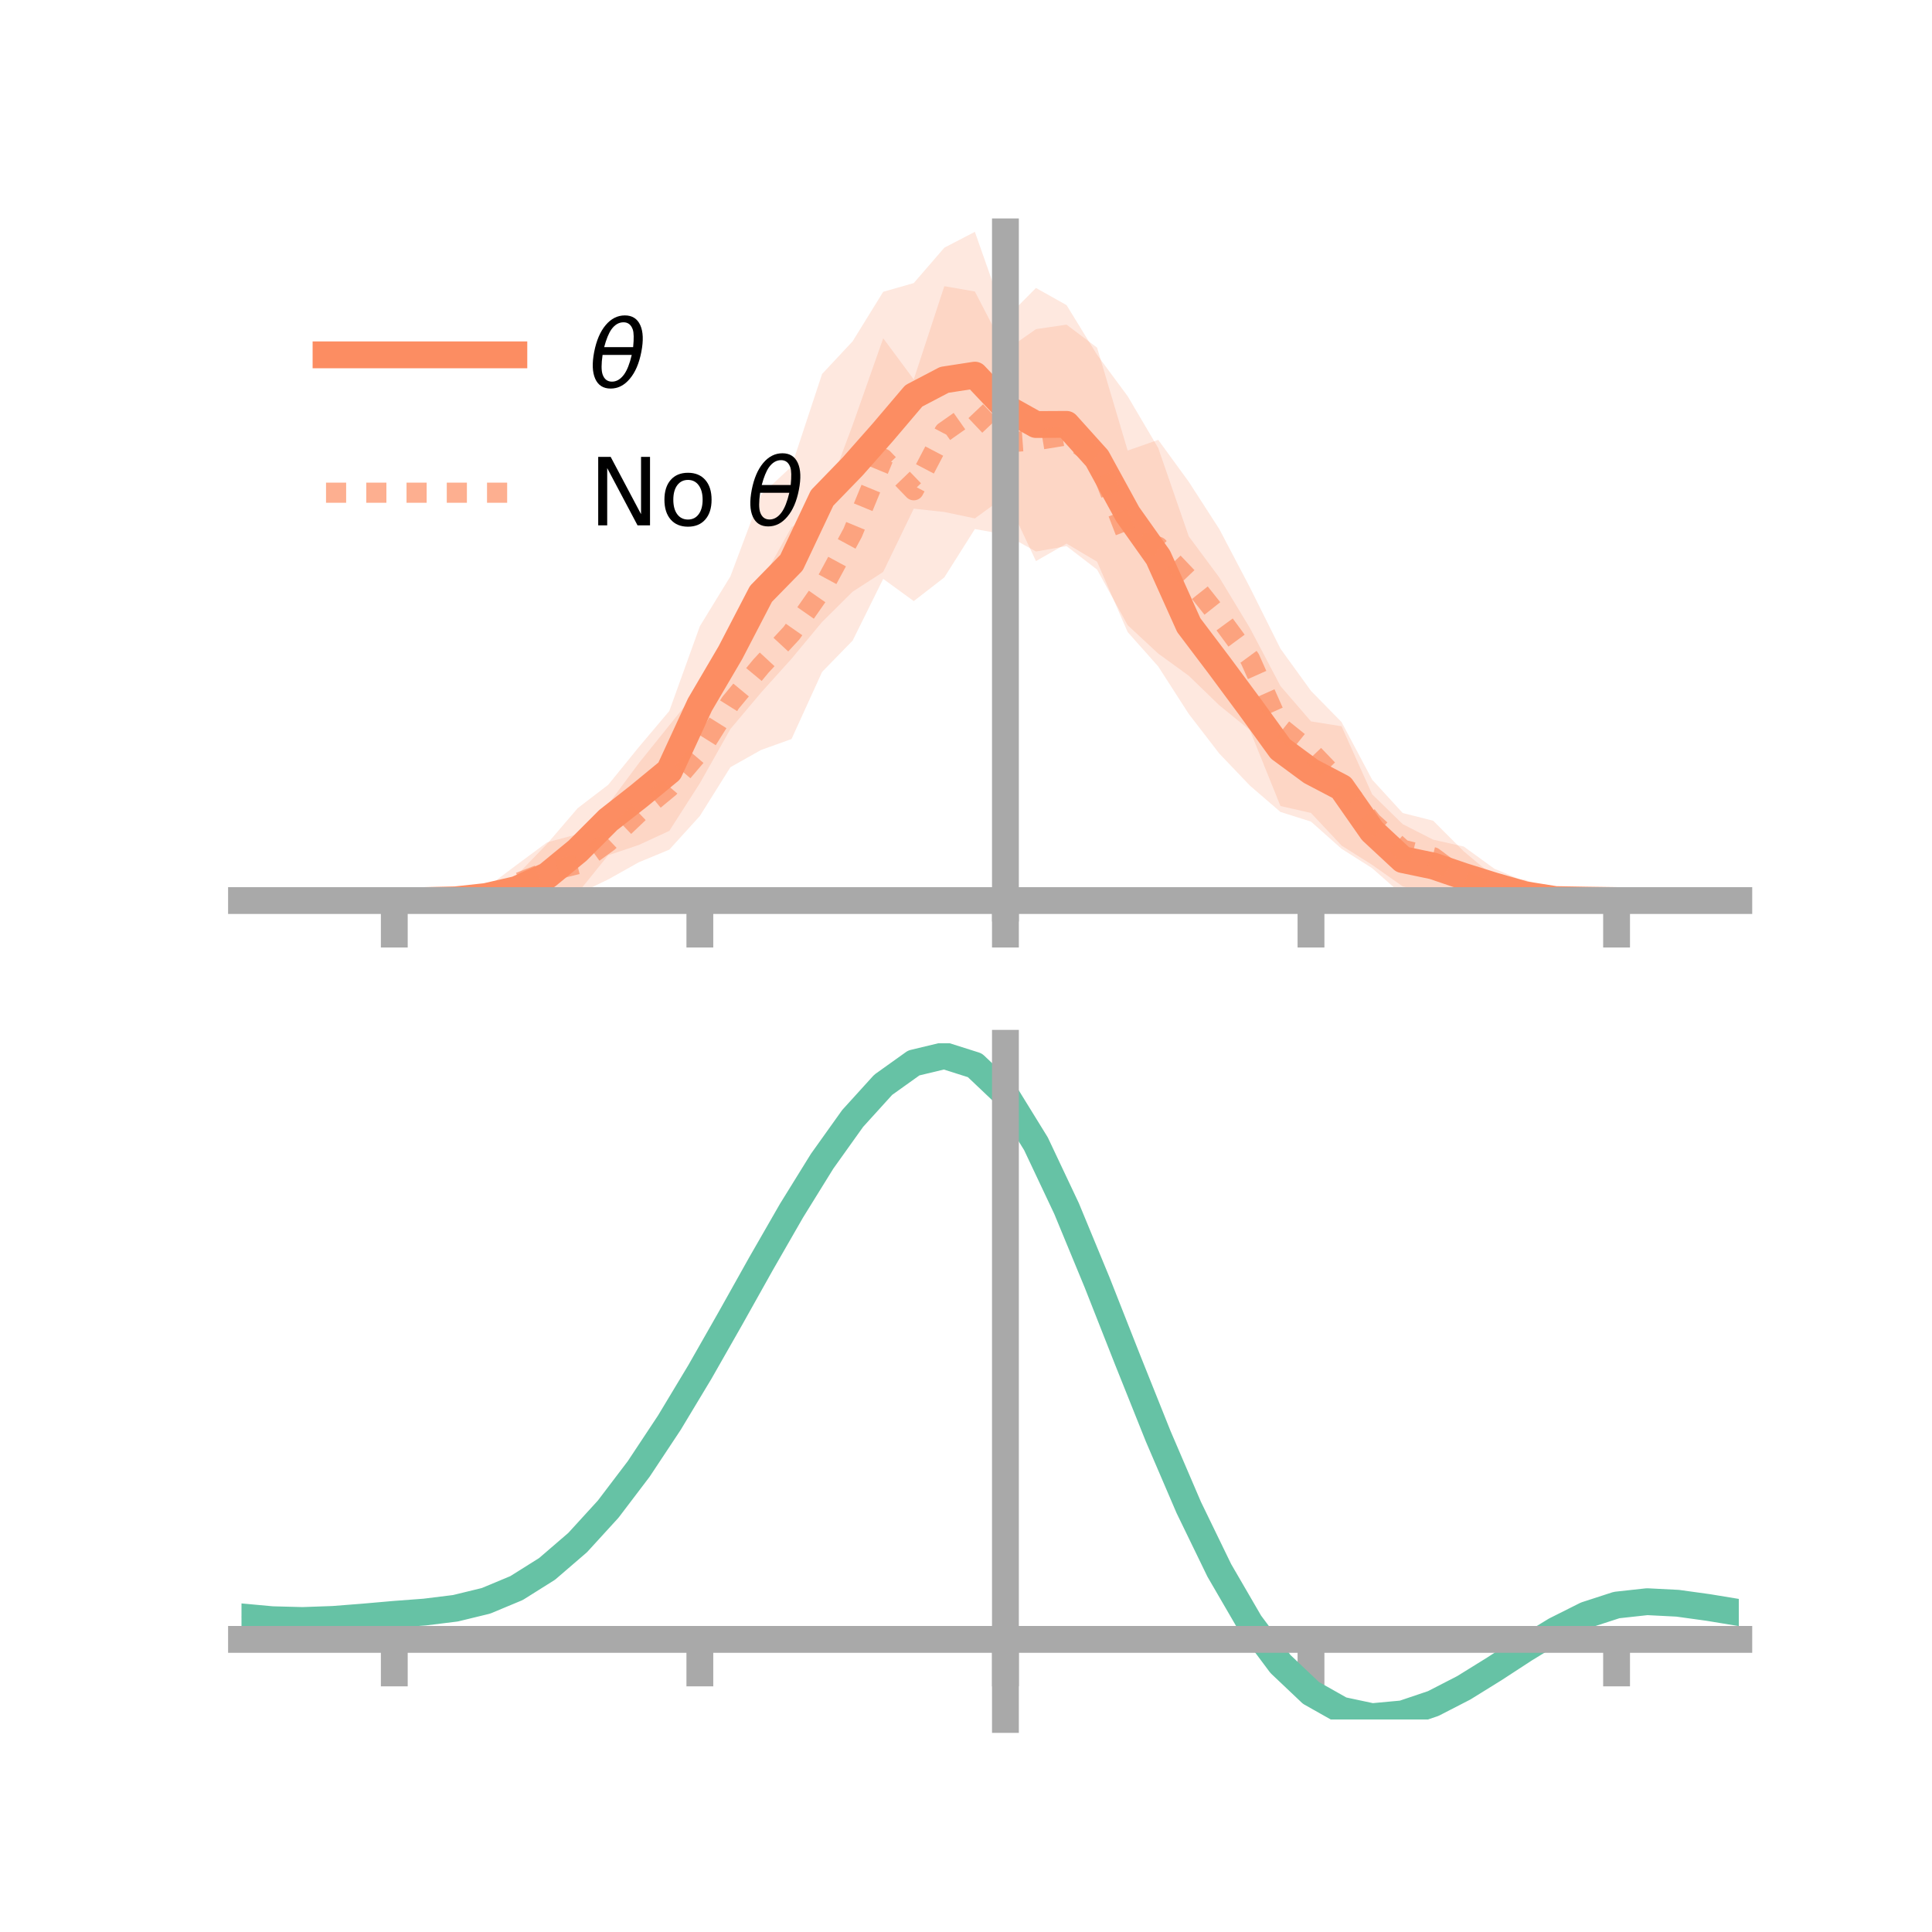 <?xml version="1.0" encoding="utf-8" standalone="no"?>
<!DOCTYPE svg PUBLIC "-//W3C//DTD SVG 1.1//EN"
  "http://www.w3.org/Graphics/SVG/1.1/DTD/svg11.dtd">
<!-- Created with matplotlib (https://matplotlib.org/) -->
<svg height="144pt" version="1.1" viewBox="0 0 144 144" width="144pt" xmlns="http://www.w3.org/2000/svg" xmlns:xlink="http://www.w3.org/1999/xlink">
 <defs>
  <style type="text/css">*{stroke-linecap:butt;stroke-linejoin:round;}</style>
 </defs>
 <g id="figure_1">
  <g id="patch_1">
   <path d="M 0 144 
L 144 144 
L 144 0 
L 0 0 
z
" style="fill:none;"/>
  </g>
  <g id="axes_1">
   <g id="patch_2">
    <path d="M 18 67.68 
L 129.6 67.68 
L 129.6 17.28 
L 18 17.28 
z
" style="fill:none;"/>
   </g>
   <g id="PolyCollection_1">
    <path clip-path="url(#p5d5447ed64)" d="M 18 67.123 
L 18 67.123 
L 20.278 67.123 
L 22.555 67.123 
L 24.833 67.123 
L 27.11 67.123 
L 29.388 67.123 
L 31.665 67.072 
L 33.943 66.821 
L 36.22 66.092 
L 38.498 65.256 
L 40.776 62.897 
L 43.053 60.241 
L 45.331 58.495 
L 47.608 55.692 
L 49.886 52.992 
L 52.163 46.676 
L 54.441 42.956 
L 56.718 36.894 
L 58.996 34.769 
L 61.273 27.875 
L 63.551 25.437 
L 65.829 21.748 
L 68.106 21.099 
L 70.384 18.462 
L 72.661 17.28 
L 74.939 23.758 
L 77.216 21.463 
L 79.494 22.742 
L 81.771 26.449 
L 84.049 29.53 
L 86.327 33.393 
L 88.604 39.977 
L 90.882 43.045 
L 93.159 46.809 
L 95.437 51.131 
L 97.714 53.768 
L 99.992 54.132 
L 102.269 59.197 
L 104.547 61.426 
L 106.824 62.586 
L 109.102 63.096 
L 111.38 64.751 
L 113.657 65.689 
L 115.935 66.692 
L 118.212 66.944 
L 120.49 67.123 
L 122.767 67.123 
L 125.045 67.123 
L 127.322 67.123 
L 129.6 67.123 
L 129.6 67.123 
L 129.6 67.123 
L 127.322 67.123 
L 125.045 67.123 
L 122.767 67.123 
L 120.49 67.123 
L 118.212 67.236 
L 115.935 67.406 
L 113.657 67.68 
L 111.38 67.32 
L 109.102 67.548 
L 106.824 66.505 
L 104.547 66.713 
L 102.269 64.708 
L 99.992 63.264 
L 97.714 61.238 
L 95.437 60.518 
L 93.159 58.553 
L 90.882 56.169 
L 88.604 53.213 
L 86.327 49.673 
L 84.049 47.11 
L 81.771 41.868 
L 79.494 40.517 
L 77.216 41.82 
L 74.939 36.984 
L 72.661 38.639 
L 70.384 38.161 
L 68.106 37.912 
L 65.829 42.626 
L 63.551 44.1 
L 61.273 46.36 
L 58.996 49.098 
L 56.718 51.63 
L 54.441 54.336 
L 52.163 58.379 
L 49.886 61.93 
L 47.608 62.98 
L 45.331 63.747 
L 43.053 66.562 
L 40.776 67.648 
L 38.498 67.342 
L 36.22 67.549 
L 33.943 67.317 
L 31.665 67.175 
L 29.388 67.123 
L 27.11 67.123 
L 24.833 67.123 
L 22.555 67.123 
L 20.278 67.123 
L 18 67.123 
z
" style="fill:#fc8d62;fill-opacity:0.2;"/>
   </g>
   <g id="PolyCollection_2">
    <path clip-path="url(#p5d5447ed64)" d="M 18 67.123 
L 18 67.123 
L 20.278 67.123 
L 22.555 67.123 
L 24.833 67.123 
L 27.11 67.123 
L 29.388 67.123 
L 31.665 67.051 
L 33.943 66.393 
L 36.22 66.184 
L 38.498 64.472 
L 40.776 62.784 
L 43.053 62.174 
L 45.331 59.956 
L 47.608 56.891 
L 49.886 54.06 
L 52.163 51.227 
L 54.441 47.596 
L 56.718 43.38 
L 58.996 39.291 
L 61.273 37.768 
L 63.551 31.681 
L 65.829 25.213 
L 68.106 28.28 
L 70.384 21.331 
L 72.661 21.726 
L 74.939 26.128 
L 77.216 24.532 
L 79.494 24.197 
L 81.771 25.914 
L 84.049 33.582 
L 86.327 32.785 
L 88.604 35.909 
L 90.882 39.438 
L 93.159 43.78 
L 95.437 48.347 
L 97.714 51.496 
L 99.992 53.818 
L 102.269 58.107 
L 104.547 60.596 
L 106.824 61.173 
L 109.102 63.456 
L 111.38 65.362 
L 113.657 65.568 
L 115.935 66.468 
L 118.212 66.874 
L 120.49 67.123 
L 122.767 67.123 
L 125.045 67.123 
L 127.322 67.123 
L 129.6 67.123 
L 129.6 67.123 
L 129.6 67.123 
L 127.322 67.123 
L 125.045 67.123 
L 122.767 67.123 
L 120.49 67.123 
L 118.212 67.314 
L 115.935 67.493 
L 113.657 67.561 
L 111.38 67.748 
L 109.102 67.715 
L 106.824 66.611 
L 104.547 66.067 
L 102.269 64.46 
L 99.992 63.024 
L 97.714 60.594 
L 95.437 60.075 
L 93.159 54.421 
L 90.882 52.571 
L 88.604 50.367 
L 86.327 48.712 
L 84.049 46.599 
L 81.771 42.456 
L 79.494 40.703 
L 77.216 41.108 
L 74.939 39.839 
L 72.661 39.432 
L 70.384 43.037 
L 68.106 44.802 
L 65.829 43.145 
L 63.551 47.746 
L 61.273 50.083 
L 58.996 55.083 
L 56.718 55.901 
L 54.441 57.183 
L 52.163 60.819 
L 49.886 63.328 
L 47.608 64.271 
L 45.331 65.549 
L 43.053 66.639 
L 40.776 67.168 
L 38.498 67.213 
L 36.22 67.68 
L 33.943 67.534 
L 31.665 67.191 
L 29.388 67.123 
L 27.11 67.123 
L 24.833 67.123 
L 22.555 67.123 
L 20.278 67.123 
L 18 67.123 
z
" style="fill:#fc8d62;fill-opacity:0.2;"/>
   </g>
   <g id="matplotlib.axis_1">
    <g id="xtick_1">
     <g id="line2d_1">
      <defs>
       <path d="M 0 0 
L 0 3.5 
" id="m597bfe4bcf" style="stroke:#a9a9a9;stroke-width:2;"/>
      </defs>
      <g>
       <use style="fill:#a9a9a9;stroke:#a9a9a9;stroke-width:2;" x="29.388" xlink:href="#m597bfe4bcf" y="67.123"/>
      </g>
     </g>
    </g>
    <g id="xtick_2">
     <g id="line2d_2">
      <g>
       <use style="fill:#a9a9a9;stroke:#a9a9a9;stroke-width:2;" x="52.163" xlink:href="#m597bfe4bcf" y="67.123"/>
      </g>
     </g>
    </g>
    <g id="xtick_3">
     <g id="line2d_3">
      <g>
       <use style="fill:#a9a9a9;stroke:#a9a9a9;stroke-width:2;" x="74.939" xlink:href="#m597bfe4bcf" y="67.123"/>
      </g>
     </g>
    </g>
    <g id="xtick_4">
     <g id="line2d_4">
      <g>
       <use style="fill:#a9a9a9;stroke:#a9a9a9;stroke-width:2;" x="97.714" xlink:href="#m597bfe4bcf" y="67.123"/>
      </g>
     </g>
    </g>
    <g id="xtick_5">
     <g id="line2d_5">
      <g>
       <use style="fill:#a9a9a9;stroke:#a9a9a9;stroke-width:2;" x="120.49" xlink:href="#m597bfe4bcf" y="67.123"/>
      </g>
     </g>
    </g>
   </g>
   <g id="matplotlib.axis_2"/>
   <g id="line2d_6">
    <path clip-path="url(#p5d5447ed64)" d="M 18 67.123 
L 20.278 67.123 
L 22.555 67.123 
L 24.833 67.123 
L 27.11 67.123 
L 29.388 67.123 
L 31.665 67.123 
L 33.943 67.069 
L 36.22 66.821 
L 38.498 66.299 
L 40.776 65.272 
L 43.053 63.402 
L 45.331 61.121 
L 47.608 59.336 
L 49.886 57.461 
L 52.163 52.527 
L 54.441 48.646 
L 56.718 44.262 
L 58.996 41.934 
L 61.273 37.117 
L 63.551 34.768 
L 65.829 32.187 
L 68.106 29.506 
L 70.384 28.312 
L 72.661 27.96 
L 74.939 30.371 
L 77.216 31.642 
L 79.494 31.63 
L 81.771 34.159 
L 84.049 38.32 
L 86.327 41.533 
L 88.604 46.595 
L 90.882 49.607 
L 93.159 52.681 
L 95.437 55.824 
L 97.714 57.503 
L 99.992 58.698 
L 102.269 61.953 
L 104.547 64.07 
L 106.824 64.545 
L 109.102 65.322 
L 111.38 66.035 
L 113.657 66.685 
L 115.935 67.049 
L 118.212 67.09 
L 120.49 67.123 
L 122.767 67.123 
L 125.045 67.123 
L 127.322 67.123 
L 129.6 67.123 
" style="fill:none;stroke:#fc8d62;stroke-linecap:square;stroke-width:2;"/>
   </g>
   <g id="line2d_7">
    <path clip-path="url(#p5d5447ed64)" d="M 18 67.123 
L 20.278 67.123 
L 22.555 67.123 
L 24.833 67.123 
L 27.11 67.123 
L 29.388 67.123 
L 31.665 67.121 
L 33.943 66.963 
L 36.22 66.932 
L 38.498 65.843 
L 40.776 64.976 
L 43.053 64.407 
L 45.331 62.752 
L 47.608 60.581 
L 49.886 58.694 
L 52.163 56.023 
L 54.441 52.389 
L 56.718 49.641 
L 58.996 47.187 
L 61.273 43.926 
L 63.551 39.713 
L 65.829 34.179 
L 68.106 36.541 
L 70.384 32.184 
L 72.661 30.579 
L 74.939 32.984 
L 77.216 32.82 
L 79.494 32.45 
L 81.771 34.185 
L 84.049 40.09 
L 86.327 40.749 
L 88.604 43.138 
L 90.882 46.004 
L 93.159 49.101 
L 95.437 54.211 
L 97.714 56.045 
L 99.992 58.421 
L 102.269 61.284 
L 104.547 63.331 
L 106.824 63.892 
L 109.102 65.586 
L 111.38 66.555 
L 113.657 66.564 
L 115.935 66.981 
L 118.212 67.094 
L 120.49 67.123 
L 122.767 67.123 
L 125.045 67.123 
L 127.322 67.123 
L 129.6 67.123 
" style="fill:none;stroke:#fc8d62;stroke-dasharray:1.5,1.5;stroke-dashoffset:0;stroke-opacity:0.7;stroke-width:1.5;"/>
   </g>
   <g id="patch_3">
    <path d="M 74.939 67.68 
L 74.939 17.28 
" style="fill:none;stroke:#a9a9a9;stroke-linecap:square;stroke-linejoin:miter;stroke-width:2;"/>
   </g>
   <g id="patch_4">
    <path d="M 129.6 67.68 
L 129.6 17.28 
" style="fill:none;"/>
   </g>
   <g id="patch_5">
    <path d="M 18 67.123 
L 129.6 67.123 
" style="fill:none;stroke:#a9a9a9;stroke-linecap:square;stroke-linejoin:miter;stroke-width:2;"/>
   </g>
   <g id="patch_6">
    <path d="M 18 17.28 
L 129.6 17.28 
" style="fill:none;"/>
   </g>
   <g id="legend_1">
    <g id="line2d_8">
     <path d="M 24.3 26.449 
L 38.3 26.449 
" style="fill:none;stroke:#fc8d62;stroke-linecap:square;stroke-width:2;"/>
    </g>
    <g id="line2d_9"/>
    <g id="text_1">
     <!-- $\theta$ -->
     <g transform="translate(43.9 28.899)scale(0.07 -0.07)">
      <defs>
       <path d="M 45.516 34.672 
L 14.453 34.672 
Q 12.359 20.062 14.5 13.875 
Q 17.188 6.25 24.469 6.25 
Q 31.781 6.25 37.359 13.922 
Q 42.234 20.656 45.516 34.672 
z
M 47.016 42.969 
Q 48.344 56.844 46.625 61.719 
Q 43.953 69.438 36.766 69.438 
Q 29.297 69.438 23.828 61.812 
Q 19.531 55.672 16.156 42.969 
z
M 38.188 76.766 
Q 49.906 76.766 54.594 66.406 
Q 59.281 56.109 55.719 37.844 
Q 52.203 19.625 43.453 9.281 
Q 34.766 -1.125 23.047 -1.125 
Q 11.281 -1.125 6.641 9.281 
Q 2 19.625 5.516 37.844 
Q 9.078 56.109 17.719 66.406 
Q 26.422 76.766 38.188 76.766 
z
" id="DejaVuSans-Oblique-952"/>
      </defs>
      <use transform="translate(0 0.234)" xlink:href="#DejaVuSans-Oblique-952"/>
     </g>
    </g>
    <g id="line2d_10">
     <path d="M 24.3 36.724 
L 38.3 36.724 
" style="fill:none;stroke:#fc8d62;stroke-dasharray:1.5,1.5;stroke-dashoffset:0;stroke-opacity:0.7;stroke-width:1.5;"/>
    </g>
    <g id="line2d_11"/>
    <g id="text_2">
     <!-- No $\theta$ -->
     <g transform="translate(43.9 39.174)scale(0.07 -0.07)">
      <defs>
       <path d="M 9.812 72.906 
L 23.094 72.906 
L 55.422 11.922 
L 55.422 72.906 
L 64.984 72.906 
L 64.984 0 
L 51.703 0 
L 19.391 60.984 
L 19.391 0 
L 9.812 0 
z
" id="DejaVuSans-78"/>
       <path d="M 30.609 48.391 
Q 23.391 48.391 19.188 42.75 
Q 14.984 37.109 14.984 27.297 
Q 14.984 17.484 19.156 11.844 
Q 23.344 6.203 30.609 6.203 
Q 37.797 6.203 41.984 11.859 
Q 46.188 17.531 46.188 27.297 
Q 46.188 37.016 41.984 42.703 
Q 37.797 48.391 30.609 48.391 
z
M 30.609 56 
Q 42.328 56 49.016 48.375 
Q 55.719 40.766 55.719 27.297 
Q 55.719 13.875 49.016 6.219 
Q 42.328 -1.422 30.609 -1.422 
Q 18.844 -1.422 12.172 6.219 
Q 5.516 13.875 5.516 27.297 
Q 5.516 40.766 12.172 48.375 
Q 18.844 56 30.609 56 
z
" id="DejaVuSans-111"/>
       <path id="DejaVuSans-32"/>
      </defs>
      <use transform="translate(0 0.234)" xlink:href="#DejaVuSans-78"/>
      <use transform="translate(74.805 0.234)" xlink:href="#DejaVuSans-111"/>
      <use transform="translate(135.986 0.234)" xlink:href="#DejaVuSans-32"/>
      <use transform="translate(167.773 0.234)" xlink:href="#DejaVuSans-Oblique-952"/>
     </g>
    </g>
   </g>
  </g>
  <g id="axes_2">
   <g id="patch_7">
    <path d="M 18 128.16 
L 129.6 128.16 
L 129.6 77.76 
L 18 77.76 
z
" style="fill:none;"/>
   </g>
   <g id="PolyCollection_3">
    <path clip-path="url(#pf245d8335b)" d="M 18 120.552 
L 18 120.476 
L 20.278 120.694 
L 22.555 120.754 
L 24.833 120.664 
L 27.11 120.477 
L 29.388 120.269 
L 31.665 120.093 
L 33.943 119.807 
L 36.22 119.248 
L 38.498 118.287 
L 40.776 116.835 
L 43.053 114.838 
L 45.331 112.291 
L 47.608 109.223 
L 49.886 105.704 
L 52.163 101.835 
L 54.441 97.744 
L 56.718 93.586 
L 58.996 89.536 
L 61.273 85.783 
L 63.551 82.527 
L 65.829 79.97 
L 68.106 78.315 
L 70.384 77.76 
L 72.661 78.495 
L 74.939 80.689 
L 77.216 84.434 
L 79.494 89.326 
L 81.771 94.915 
L 84.049 100.781 
L 86.327 106.56 
L 88.604 111.949 
L 90.882 116.715 
L 93.159 120.692 
L 95.437 123.785 
L 97.714 125.963 
L 99.992 127.255 
L 102.269 127.741 
L 104.547 127.537 
L 106.824 126.78 
L 109.102 125.627 
L 111.38 124.239 
L 113.657 122.781 
L 115.935 121.412 
L 118.212 120.284 
L 120.49 119.548 
L 122.767 119.301 
L 125.045 119.422 
L 127.322 119.748 
L 129.6 120.135 
L 129.6 120.238 
L 129.6 120.238 
L 127.322 119.876 
L 125.045 119.571 
L 122.767 119.462 
L 120.49 119.714 
L 118.212 120.459 
L 115.935 121.614 
L 113.657 123.027 
L 111.38 124.537 
L 109.102 125.973 
L 106.824 127.164 
L 104.547 127.944 
L 102.269 128.16 
L 99.992 127.679 
L 97.714 126.401 
L 95.437 124.264 
L 93.159 121.25 
L 90.882 117.39 
L 88.604 112.773 
L 86.327 107.551 
L 84.049 101.948 
L 81.771 96.254 
L 79.494 90.825 
L 77.216 86.071 
L 74.939 82.433 
L 72.661 80.308 
L 70.384 79.6 
L 68.106 80.14 
L 65.829 81.739 
L 63.551 84.202 
L 61.273 87.332 
L 58.996 90.931 
L 56.718 94.809 
L 54.441 98.784 
L 52.163 102.691 
L 49.886 106.385 
L 47.608 109.743 
L 45.331 112.674 
L 43.053 115.114 
L 40.776 117.037 
L 38.498 118.447 
L 36.22 119.387 
L 33.943 119.935 
L 31.665 120.213 
L 29.388 120.379 
L 27.11 120.571 
L 24.833 120.739 
L 22.555 120.812 
L 20.278 120.751 
L 18 120.552 
z
" style="fill:#66c2a5;fill-opacity:0.2;"/>
   </g>
   <g id="matplotlib.axis_3">
    <g id="xtick_6">
     <g id="line2d_12">
      <g>
       <use style="fill:#a9a9a9;stroke:#a9a9a9;stroke-width:2;" x="29.388" xlink:href="#m597bfe4bcf" y="122.19"/>
      </g>
     </g>
    </g>
    <g id="xtick_7">
     <g id="line2d_13">
      <g>
       <use style="fill:#a9a9a9;stroke:#a9a9a9;stroke-width:2;" x="52.163" xlink:href="#m597bfe4bcf" y="122.19"/>
      </g>
     </g>
    </g>
    <g id="xtick_8">
     <g id="line2d_14">
      <g>
       <use style="fill:#a9a9a9;stroke:#a9a9a9;stroke-width:2;" x="74.939" xlink:href="#m597bfe4bcf" y="122.19"/>
      </g>
     </g>
    </g>
    <g id="xtick_9">
     <g id="line2d_15">
      <g>
       <use style="fill:#a9a9a9;stroke:#a9a9a9;stroke-width:2;" x="97.714" xlink:href="#m597bfe4bcf" y="122.19"/>
      </g>
     </g>
    </g>
    <g id="xtick_10">
     <g id="line2d_16">
      <g>
       <use style="fill:#a9a9a9;stroke:#a9a9a9;stroke-width:2;" x="120.49" xlink:href="#m597bfe4bcf" y="122.19"/>
      </g>
     </g>
    </g>
   </g>
   <g id="matplotlib.axis_4"/>
   <g id="line2d_17">
    <path clip-path="url(#pf245d8335b)" d="M 18 120.514 
L 20.278 120.723 
L 22.555 120.783 
L 24.833 120.702 
L 27.11 120.524 
L 29.388 120.324 
L 31.665 120.153 
L 33.943 119.871 
L 36.22 119.317 
L 38.498 118.367 
L 40.776 116.936 
L 43.053 114.976 
L 45.331 112.482 
L 47.608 109.483 
L 49.886 106.045 
L 52.163 102.263 
L 54.441 98.264 
L 56.718 94.198 
L 58.996 90.234 
L 61.273 86.557 
L 63.551 83.364 
L 65.829 80.854 
L 68.106 79.227 
L 70.384 78.68 
L 72.661 79.401 
L 74.939 81.561 
L 77.216 85.253 
L 79.494 90.076 
L 81.771 95.584 
L 84.049 101.365 
L 86.327 107.056 
L 88.604 112.361 
L 90.882 117.052 
L 93.159 120.971 
L 95.437 124.025 
L 97.714 126.182 
L 99.992 127.467 
L 102.269 127.951 
L 104.547 127.74 
L 106.824 126.972 
L 109.102 125.8 
L 111.38 124.388 
L 113.657 122.904 
L 115.935 121.513 
L 118.212 120.371 
L 120.49 119.631 
L 122.767 119.381 
L 125.045 119.497 
L 127.322 119.812 
L 129.6 120.187 
" style="fill:none;stroke:#66c2a5;stroke-linecap:square;stroke-width:2;"/>
   </g>
   <g id="patch_8">
    <path d="M 74.939 128.16 
L 74.939 77.76 
" style="fill:none;stroke:#a9a9a9;stroke-linecap:square;stroke-linejoin:miter;stroke-width:2;"/>
   </g>
   <g id="patch_9">
    <path d="M 129.6 128.16 
L 129.6 77.76 
" style="fill:none;"/>
   </g>
   <g id="patch_10">
    <path d="M 18 122.19 
L 129.6 122.19 
" style="fill:none;stroke:#a9a9a9;stroke-linecap:square;stroke-linejoin:miter;stroke-width:2;"/>
   </g>
   <g id="patch_11">
    <path d="M 18 77.76 
L 129.6 77.76 
" style="fill:none;"/>
   </g>
  </g>
 </g>
 <defs>
  <clipPath id="p5d5447ed64">
   <rect height="50.4" width="111.6" x="18" y="17.28"/>
  </clipPath>
  <clipPath id="pf245d8335b">
   <rect height="50.4" width="111.6" x="18" y="77.76"/>
  </clipPath>
 </defs>
</svg>
